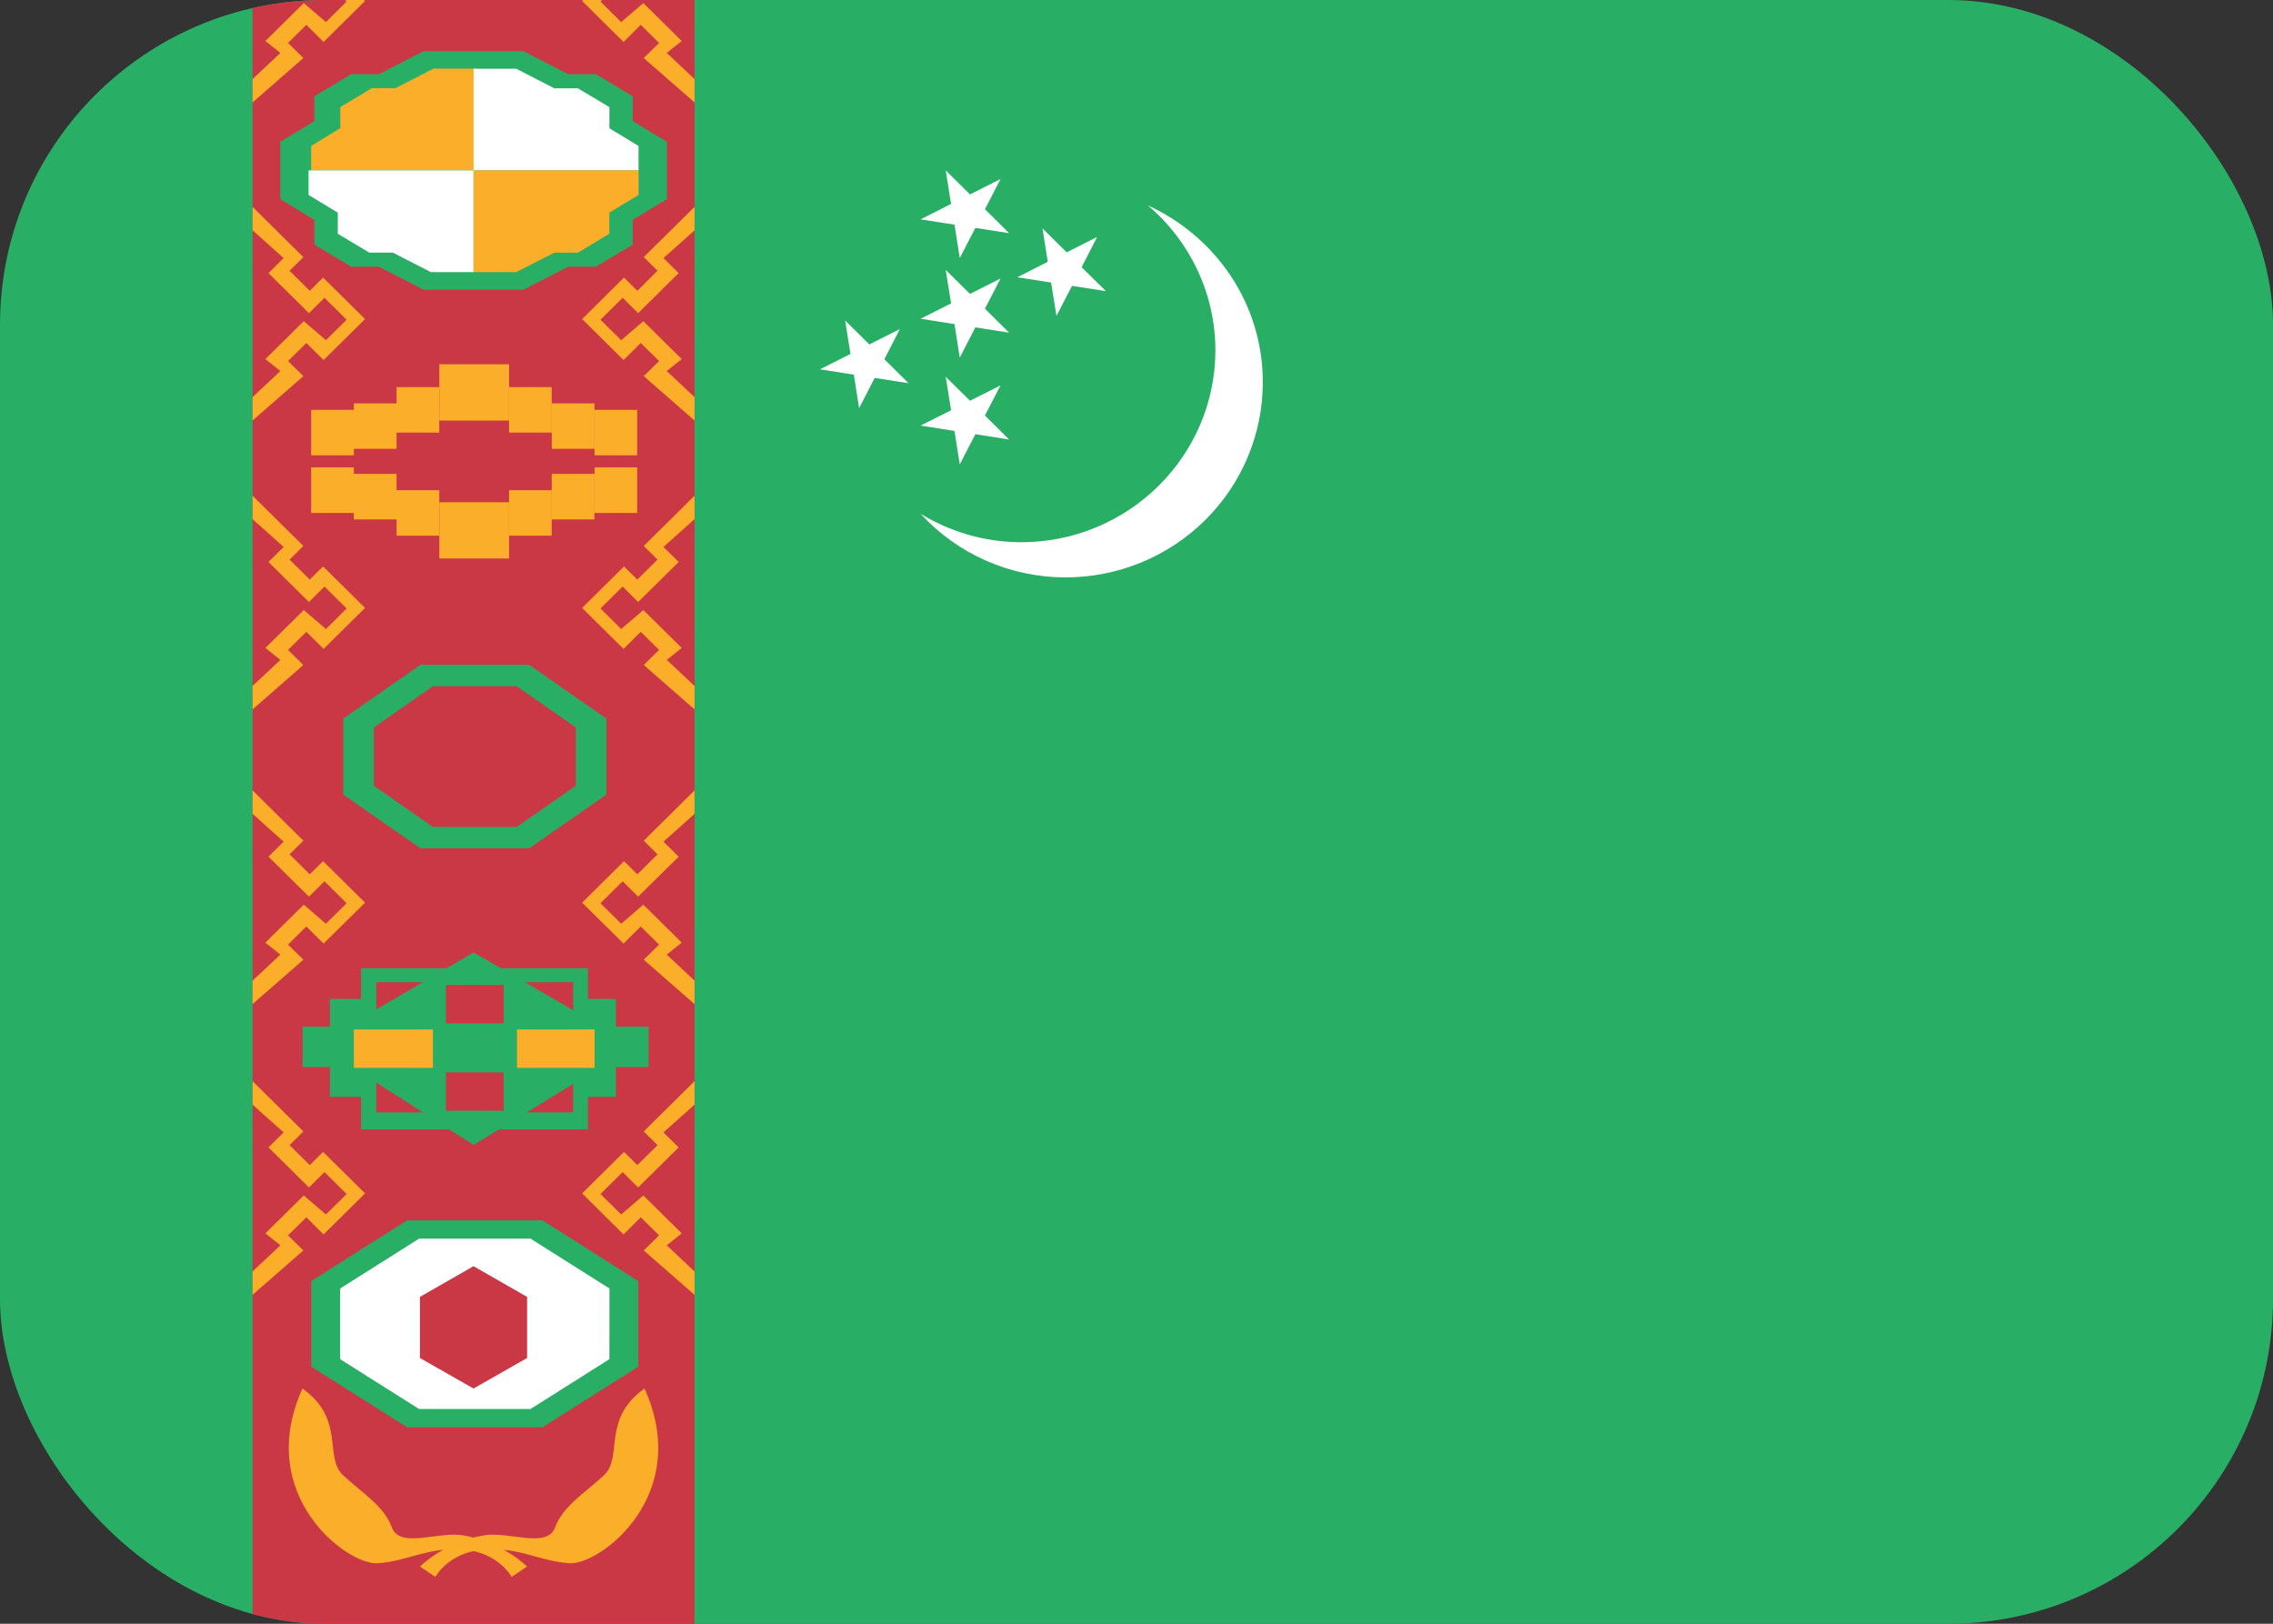 <svg width="28" height="20" viewBox="0 0 28 20" fill="none" xmlns="http://www.w3.org/2000/svg">
<rect x="0" y="0" width="28" height="20" fill="#333333" stroke="none"/>
<g clip-path="url(#clip0_2004_1423)">
<path d="M28 16.923C28 17.739 27.672 18.522 27.089 19.099C26.505 19.676 25.714 20 24.889 20H3.111C2.286 20 1.495 19.676 0.911 19.099C0.328 18.522 0 17.739 0 16.923V3.077C0 2.261 0.328 1.478 0.911 0.901C1.495 0.324 2.286 0 3.111 0H24.889C25.714 0 26.505 0.324 27.089 0.901C27.672 1.478 28 2.261 28 3.077V16.923Z" fill="#29AE66"/>
<path d="M3.111 0H8.556V20H3.111V0Z" fill="#CA3745"/>
<path d="M3.111 2.548L3.737 3.167L3.567 3.335L3.816 3.582L3.98 3.419L4.497 3.93L3.986 4.435L3.774 4.225L3.548 4.447L3.737 4.633L3.111 5.18V4.892L3.454 4.57L3.269 4.423L3.742 3.956L4.015 4.19L4.27 3.938L3.997 3.668L3.806 3.857L3.307 3.364L3.494 3.179L3.111 2.837V2.548ZM3.111 6.106L3.737 6.725L3.567 6.893L3.816 7.139L3.98 6.977L4.497 7.488L3.986 7.993L3.774 7.782L3.548 8.005L3.737 8.191L3.111 8.738V8.449L3.454 8.128L3.269 7.981L3.742 7.514L4.015 7.748L4.27 7.495L3.997 7.225L3.806 7.415L3.307 6.922L3.494 6.737L3.111 6.394V6.106ZM3.111 9.735L3.737 10.355L3.567 10.523L3.816 10.769L3.98 10.607L4.497 11.118L3.986 11.622L3.774 11.412L3.548 11.635L3.737 11.821L3.111 12.368V12.079L3.454 11.758L3.269 11.611L3.742 11.143L4.015 11.378L4.27 11.125L3.997 10.855L3.806 11.044L3.307 10.552L3.494 10.367L3.111 10.024V9.735ZM3.111 13.317L3.737 13.936L3.567 14.105L3.816 14.351L3.98 14.188L4.497 14.699L3.986 15.205L3.774 14.994L3.548 15.216L3.737 15.402L3.111 15.949V15.661L3.454 15.339L3.269 15.192L3.742 14.725L4.015 14.959L4.27 14.707L3.997 14.437L3.806 14.626L3.307 14.133L3.494 13.948L3.111 13.606V13.317ZM8.556 2.548L7.93 3.167L8.1 3.335L7.851 3.582L7.687 3.419L7.171 3.93L7.681 4.435L7.893 4.225L8.119 4.447L7.93 4.633L8.556 5.18V4.892L8.213 4.57L8.398 4.423L7.925 3.956L7.652 4.19L7.397 3.938L7.67 3.668L7.861 3.857L8.36 3.364L8.173 3.179L8.556 2.837V2.548ZM3.548 0.529L3.774 0.306L3.986 0.517L4.497 0.012L4.485 0H4.251L4.27 0.019L4.015 0.272L3.742 0.038L3.269 0.505L3.454 0.652L3.111 0.974V1.262L3.737 0.715L3.548 0.529ZM8.398 0.505L7.925 0.038L7.652 0.272L7.397 0.019L7.416 0H7.182L7.171 0.012L7.681 0.517L7.893 0.306L8.119 0.529L7.93 0.715L8.556 1.262V0.974L8.213 0.652L8.398 0.505ZM8.556 6.106L7.93 6.725L8.1 6.893L7.851 7.139L7.687 6.977L7.171 7.488L7.681 7.993L7.893 7.782L8.119 8.005L7.93 8.191L8.556 8.738V8.449L8.213 8.128L8.398 7.981L7.925 7.514L7.652 7.748L7.397 7.495L7.67 7.225L7.861 7.415L8.36 6.922L8.173 6.737L8.556 6.394V6.106ZM8.556 9.735L7.93 10.355L8.1 10.523L7.851 10.769L7.687 10.607L7.171 11.118L7.681 11.622L7.893 11.412L8.119 11.635L7.93 11.821L8.556 12.368V12.079L8.213 11.758L8.398 11.611L7.925 11.143L7.652 11.378L7.397 11.125L7.67 10.855L7.861 11.044L8.36 10.552L8.173 10.367L8.556 10.024V9.735ZM8.556 13.317L7.93 13.936L8.1 14.105L7.851 14.351L7.687 14.188L7.171 14.699L7.681 15.205L7.893 14.994L8.119 15.216L7.93 15.402L8.556 15.949V15.661L8.213 15.339L8.398 15.192L7.925 14.725L7.652 14.959L7.397 14.707L7.67 14.437L7.861 14.626L8.36 14.133L8.173 13.948L8.556 13.606V13.317Z" fill="#FAAE29"/>
<path d="M7.794 1.491V1.186L7.341 0.914H7L6.449 0.631H5.217L4.667 0.914H4.326L3.872 1.186V1.491L3.452 1.747V2.452L3.872 2.708V3.013L4.326 3.285H4.667L5.217 3.568H6.449L7 3.285H7.341L7.794 3.013V2.708L8.215 2.452V1.747L7.794 1.491Z" fill="#29AE66"/>
<path d="M3.833 2.098V1.798L4.192 1.578V1.319L4.58 1.086H4.871L5.34 0.845H5.866V2.098H3.833Z" fill="#FAAE29"/>
<path d="M3.801 2.099V2.401L4.161 2.619V2.879L4.548 3.111H4.838L5.309 3.352H5.834V2.099H3.801ZM7.866 2.099V1.798L7.507 1.58V1.32L7.119 1.088H6.829L6.359 0.847H5.834V2.099H7.866Z" fill="white"/>
<path d="M7.866 2.099V2.401L7.506 2.619V2.879L7.119 3.112H6.829L6.358 3.352H5.833V2.099H7.866ZM3.833 5.048H4.359V5.608H3.833V5.048ZM4.359 4.968H4.885V5.528H4.359V4.968ZM4.885 4.768H5.411V5.328H4.885V4.768ZM7.324 5.048H7.849V5.608H7.324V5.048ZM6.797 4.968H7.323V5.528H6.797V4.968ZM6.271 4.768H6.796V5.328H6.271V4.768Z" fill="#FAAE29"/>
<path d="M5.412 4.487H6.271V5.18H5.412V4.487ZM3.833 5.757H4.359V6.318H3.833V5.757ZM4.359 5.837H4.885V6.398H4.359V5.837ZM4.885 6.038H5.411V6.598H4.885V6.038ZM7.324 5.757H7.849V6.318H7.324V5.757ZM6.797 5.837H7.323V6.398H6.797V5.837ZM6.271 6.038H6.796V6.598H6.271V6.038Z" fill="#FAAE29"/>
<path d="M5.412 6.186H6.271V6.879H5.412V6.186Z" fill="#FAAE29"/>
<path d="M6.649 15.083H5.048L3.916 15.8V16.812L5.048 17.529H6.649L7.782 16.812V15.8L6.649 15.083Z" fill="white"/>
<path d="M6.52 8.189H5.178L4.228 8.851V9.787L5.178 10.448H6.521L7.47 9.787V8.851L6.52 8.189ZM7.093 9.678L6.364 10.186H5.334L4.605 9.678V8.96L5.334 8.452H6.364L7.093 8.96V9.678ZM6.683 15.032H5.014L3.834 15.779V16.834L5.014 17.58H6.683L7.862 16.834V15.779L6.683 15.032ZM7.507 16.741L6.535 17.355H5.162L4.19 16.741V15.871L5.162 15.257H6.536L7.508 15.871L7.507 16.741ZM7.586 12.645V12.304H7.243V11.925H4.448V12.304H4.064V12.645H3.727V13.142H4.064V13.51H4.448V13.911H7.243V13.51H7.586V13.142H7.989V12.645H7.586ZM7.06 13.701H4.635V12.098H7.06V13.701Z" fill="#29AE66"/>
<path d="M5.834 11.731L4.359 12.596V13.157L5.834 14.103L7.324 13.189V12.596L5.834 11.731Z" fill="#29AE66"/>
<path d="M5.173 15.974L5.833 15.596L6.493 15.974V16.727L5.833 17.103L5.173 16.727V15.974Z" fill="#CA3745"/>
<path d="M6.493 19.295L6.303 19.423C6.303 19.423 6.141 19.119 5.703 19.086C5.266 19.054 5.023 19.231 4.65 19.255C4.278 19.279 3.13 18.419 3.726 17.103C4.261 17.484 3.984 17.948 4.228 18.173C4.472 18.398 4.73 18.55 4.828 18.815C4.928 19.079 5.393 18.86 5.703 18.911C6.19 18.991 6.493 19.295 6.493 19.295Z" fill="#FAAE29"/>
<path d="M5.173 19.295L5.363 19.423C5.363 19.423 5.524 19.119 5.962 19.086C6.4 19.054 6.644 19.231 7.016 19.255C7.389 19.279 8.537 18.419 7.939 17.103C7.405 17.484 7.682 17.948 7.438 18.173C7.194 18.398 6.936 18.55 6.837 18.815C6.738 19.079 6.273 18.86 5.962 18.911C5.476 18.991 5.173 19.295 5.173 19.295Z" fill="#FAAE29"/>
<path d="M14.14 2.53C14.4 2.75 14.609 3.023 14.753 3.331C14.897 3.638 14.971 3.973 14.972 4.312C14.972 5.619 13.9 6.679 12.578 6.679C12.141 6.678 11.713 6.556 11.341 6.329C11.567 6.575 11.842 6.772 12.149 6.907C12.457 7.042 12.789 7.112 13.125 7.112C13.77 7.112 14.388 6.859 14.844 6.408C15.3 5.957 15.556 5.346 15.556 4.708C15.556 3.739 14.974 2.911 14.14 2.53ZM12.325 2.205L12.133 2.577L12.431 2.872L12.015 2.807L11.823 3.178L11.758 2.767L11.341 2.702L11.716 2.512L11.65 2.099L11.949 2.395L12.325 2.205Z" fill="white"/>
<path d="M13.515 2.919L13.324 3.291L13.623 3.586L13.206 3.521L13.014 3.892L12.948 3.48L12.532 3.415L12.907 3.225L12.842 2.813L13.14 3.108L13.515 2.919ZM12.325 3.431L12.133 3.802L12.431 4.098L12.015 4.032L11.823 4.404L11.758 3.992L11.341 3.926L11.716 3.737L11.65 3.325L11.949 3.62L12.325 3.431ZM11.085 4.053L10.894 4.425L11.192 4.72L10.775 4.655L10.583 5.027L10.518 4.615L10.101 4.549L10.477 4.36L10.411 3.948L10.709 4.243L11.085 4.053ZM12.325 4.747L12.133 5.118L12.431 5.414L12.015 5.348L11.823 5.72L11.758 5.308L11.341 5.242L11.716 5.053L11.65 4.641L11.949 4.936L12.325 4.747Z" fill="white"/>
<path d="M5.493 12.132H6.204V12.605H5.493V12.132ZM5.493 13.209H6.204V13.682H5.493V13.209Z" fill="#CA3745"/>
<path d="M4.359 12.68H5.333V13.153H4.359V12.68ZM6.369 12.68H7.324V13.153H6.369V12.68Z" fill="#FAAE29"/>
</g>
<defs>
<clipPath id="clip0_2004_1423">
<rect width="28" height="20" rx="4" fill="white"/>
</clipPath>
</defs>
</svg>
